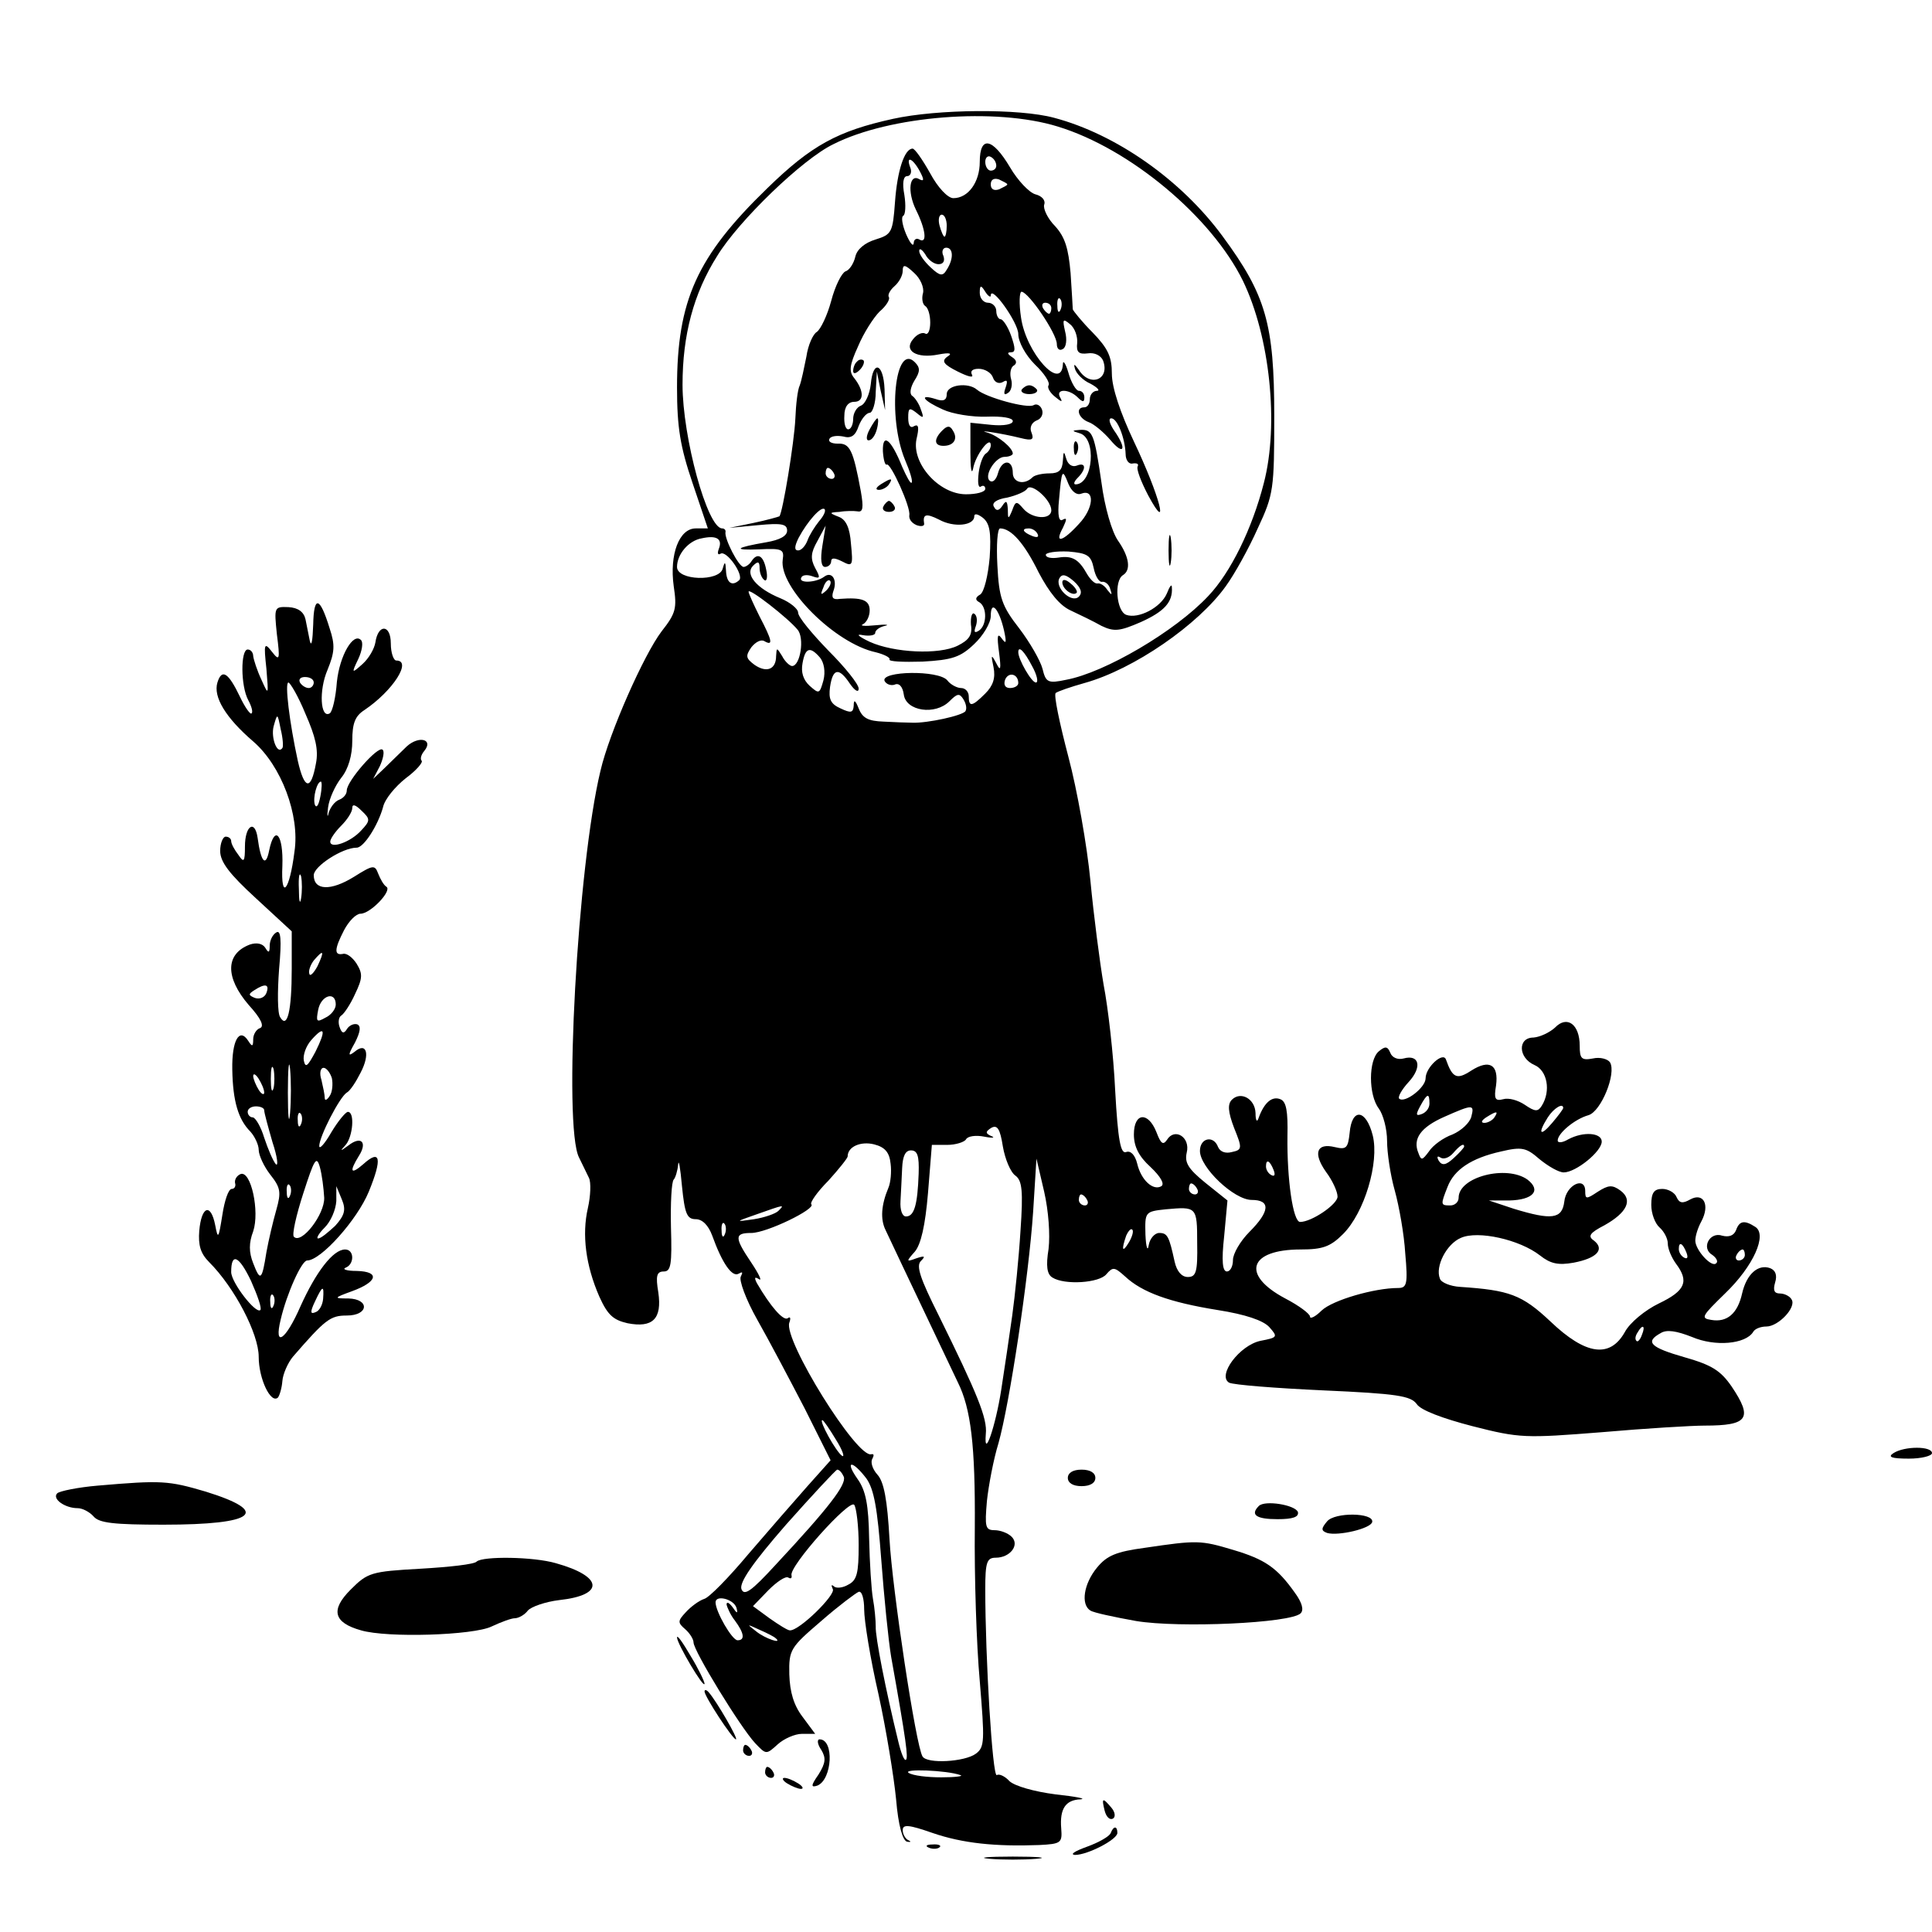 <?xml version="1.0" standalone="no"?>
<!DOCTYPE svg PUBLIC "-//W3C//DTD SVG 20010904//EN"
 "http://www.w3.org/TR/2001/REC-SVG-20010904/DTD/svg10.dtd">
<svg version="1.0" xmlns="http://www.w3.org/2000/svg"
 width="351pt" height="351pt" viewBox="0 0 351 351"
 preserveAspectRatio="xMidYMid meet">
<g transform="translate(0,351) scale(0.1,-0.1)"
fill="#000000" stroke="none">
<path d="M1622 3294 c-100 -22 -148 -48 -228 -126 -128 -124 -164 -204 -164
-362 0 -73 6 -108 28 -173 l28 -83 -22 0 c-30 0 -48 -47 -40 -105 6 -40 4 -49
-22 -82 -32 -42 -95 -184 -111 -253 -42 -174 -68 -647 -39 -703 6 -12 14 -29
18 -37 4 -8 3 -33 -2 -55 -11 -48 -4 -104 21 -161 15 -33 25 -42 51 -48 46 -9
63 8 56 56 -5 30 -3 38 10 38 13 0 15 13 13 80 -1 44 1 83 5 87 3 3 7 16 8 27
1 12 4 -6 7 -39 5 -50 9 -60 25 -60 12 0 23 -11 30 -30 18 -50 36 -76 48 -69
7 4 8 3 4 -5 -4 -6 9 -42 30 -79 21 -37 59 -109 86 -161 l47 -94 -42 -47 c-23
-26 -71 -81 -107 -123 -36 -43 -72 -80 -81 -82 -9 -3 -24 -14 -33 -24 -15 -16
-15 -19 -1 -31 8 -7 15 -18 15 -24 0 -15 85 -154 112 -183 20 -21 20 -21 41
-2 11 10 31 19 44 19 l24 0 -23 31 c-16 21 -23 45 -24 77 -1 45 2 49 58 97 32
28 63 51 68 53 6 2 10 -13 10 -32 0 -20 11 -89 26 -154 14 -64 28 -150 32
-191 4 -48 12 -75 20 -77 7 -1 8 0 2 3 -5 2 -10 11 -10 18 0 11 11 10 54 -5
55 -19 115 -25 194 -22 40 2 42 4 40 30 -3 36 8 52 35 53 12 1 -8 5 -45 9 -39
5 -74 15 -84 24 -8 9 -19 14 -23 11 -8 -4 -21 214 -21 338 0 49 3 57 19 57 26
0 44 23 29 38 -7 7 -21 12 -31 12 -17 0 -18 6 -14 53 3 28 12 76 21 105 20 71
55 301 63 421 l6 96 14 -60 c8 -35 11 -78 8 -104 -5 -31 -3 -46 7 -52 22 -14
85 -10 98 6 12 14 15 13 34 -4 31 -29 81 -47 168 -61 51 -8 83 -19 94 -31 16
-18 15 -19 -16 -25 -38 -8 -79 -63 -57 -76 8 -4 84 -10 171 -14 135 -6 159
-10 170 -25 7 -11 47 -26 101 -40 86 -22 96 -22 235 -11 80 7 164 12 187 12
79 0 88 13 49 71 -20 29 -36 39 -85 53 -63 18 -73 28 -44 44 11 7 29 4 57 -7
42 -18 97 -13 111 9 3 6 14 10 24 10 22 0 55 35 46 49 -3 6 -13 11 -21 11 -11
0 -13 6 -9 20 4 13 1 22 -9 26 -22 8 -43 -11 -51 -46 -8 -36 -27 -53 -56 -48
-20 3 -17 7 25 48 52 50 77 107 55 121 -20 13 -29 11 -35 -6 -4 -10 -13 -13
-25 -10 -23 8 -39 -23 -18 -35 7 -5 11 -12 7 -15 -8 -9 -38 24 -38 41 0 9 5
24 11 35 16 30 4 53 -20 40 -14 -8 -20 -7 -25 4 -3 8 -15 15 -26 15 -15 0 -20
-7 -20 -29 0 -16 7 -34 15 -41 8 -7 15 -20 15 -29 0 -10 7 -26 15 -37 24 -32
17 -49 -31 -72 -25 -12 -53 -35 -62 -52 -27 -48 -71 -42 -135 19 -52 49 -75
57 -164 63 -18 1 -35 8 -37 15 -9 22 12 63 38 74 31 14 107 -3 144 -32 19 -15
33 -18 61 -13 42 8 57 24 37 40 -12 8 -8 14 19 28 41 23 52 46 29 63 -15 11
-22 10 -41 -2 -21 -14 -23 -14 -23 1 0 28 -35 11 -38 -19 -4 -32 -23 -34 -92
-13 l-45 15 37 0 c43 1 59 18 33 38 -38 27 -125 5 -125 -33 0 -8 -7 -14 -15
-14 -18 0 -18 1 -5 34 12 31 43 52 97 64 38 9 46 7 70 -14 16 -13 35 -24 44
-24 22 0 69 38 69 56 0 16 -33 19 -61 4 -10 -6 -19 -7 -19 -2 0 13 31 39 56
46 23 7 51 76 39 96 -4 6 -18 10 -31 7 -21 -4 -24 0 -24 23 0 39 -23 56 -45
33 -10 -9 -27 -17 -39 -18 -29 0 -28 -37 2 -50 23 -10 30 -47 13 -74 -7 -11
-12 -11 -31 2 -12 8 -29 13 -39 10 -15 -4 -17 1 -13 25 5 38 -12 48 -45 27
-26 -17 -34 -14 -46 20 -5 15 -37 -14 -37 -34 0 -17 -38 -46 -48 -37 -3 3 5
17 17 30 25 27 20 51 -9 43 -11 -3 -21 2 -24 10 -5 12 -9 13 -21 3 -19 -16
-19 -79 0 -104 8 -11 15 -37 15 -59 0 -21 6 -62 14 -90 8 -29 17 -80 19 -114
5 -56 3 -63 -13 -63 -43 0 -119 -22 -139 -41 -11 -11 -21 -16 -21 -11 0 5 -20
20 -45 33 -81 43 -66 89 28 89 40 0 54 5 77 28 39 39 66 130 54 179 -12 48
-38 51 -42 5 -3 -28 -6 -31 -27 -26 -33 8 -40 -11 -16 -45 12 -16 21 -36 21
-45 0 -14 -47 -46 -68 -46 -13 0 -24 78 -23 156 1 45 -2 63 -13 67 -15 6 -29
-6 -39 -33 -3 -10 -6 -7 -6 8 -1 26 -27 40 -43 24 -8 -8 -7 -22 4 -51 15 -37
15 -40 -4 -44 -11 -3 -21 0 -25 9 -8 22 -33 17 -33 -7 0 -30 62 -89 94 -89 35
0 33 -21 -4 -58 -17 -17 -30 -40 -30 -51 0 -12 -5 -21 -11 -21 -8 0 -10 19 -5
64 l6 65 -40 32 c-32 26 -38 37 -34 55 7 28 -22 46 -36 23 -7 -10 -11 -7 -19
14 -15 38 -41 36 -41 -4 0 -22 9 -40 30 -59 19 -18 26 -31 20 -35 -15 -9 -37
11 -44 41 -4 16 -12 24 -20 21 -10 -4 -15 21 -20 112 -3 65 -13 151 -21 192
-7 41 -18 126 -24 189 -6 63 -24 165 -40 225 -16 61 -27 113 -23 116 4 3 27
11 52 18 90 25 207 106 257 176 16 22 42 69 58 105 29 62 30 71 30 205 0 166
-15 219 -94 326 -75 102 -193 185 -306 215 -63 17 -211 16 -293 -2z m300 -14
c131 -40 279 -164 336 -280 49 -101 66 -261 38 -368 -21 -82 -60 -162 -101
-205 -60 -64 -188 -139 -258 -152 -33 -7 -37 -5 -43 20 -4 15 -23 48 -42 73
-32 41 -37 56 -40 115 -2 37 0 67 5 67 20 0 44 -27 70 -80 19 -36 38 -60 58
-69 17 -8 42 -20 56 -28 23 -11 33 -10 72 7 42 19 58 36 56 63 0 7 -4 2 -9
-11 -11 -26 -52 -47 -74 -39 -18 7 -22 62 -6 72 15 9 12 33 -9 63 -11 16 -24
60 -30 106 -13 89 -16 96 -39 95 -15 -1 -15 -2 -1 -6 32 -8 25 -93 -7 -93 -4
0 -3 5 4 12 16 16 15 29 -2 22 -8 -3 -16 2 -19 13 -4 14 -5 14 -6 -4 -1 -17
-7 -23 -24 -23 -13 0 -27 -3 -31 -7 -15 -15 -36 -10 -36 8 0 25 -20 25 -27 -1
-3 -11 -9 -17 -14 -14 -13 8 9 44 26 44 8 0 15 3 15 6 0 10 -26 32 -46 38 -23
6 25 -1 61 -10 20 -5 24 -3 19 10 -4 9 0 18 9 22 9 3 13 12 10 20 -3 8 -10 11
-15 8 -11 -7 -87 14 -103 28 -16 14 -55 9 -55 -8 0 -11 -6 -14 -20 -9 -32 10
-23 -3 13 -19 17 -8 53 -14 80 -13 27 1 47 -2 47 -8 0 -6 -16 -9 -38 -7 l-39
4 0 -54 c0 -29 2 -42 5 -29 4 24 32 61 32 42 0 -5 -4 -12 -9 -15 -5 -3 -11
-19 -13 -35 -2 -17 -1 -28 4 -25 4 3 8 1 8 -4 0 -6 -16 -10 -35 -10 -49 0 -99
56 -90 100 5 21 4 28 -4 24 -7 -5 -11 1 -11 15 0 18 2 19 15 9 13 -11 14 -10
8 6 -3 10 -11 22 -16 25 -5 4 -3 15 4 27 11 17 11 24 1 34 -36 36 -50 -99 -18
-177 9 -21 15 -40 12 -42 -2 -2 -9 11 -17 29 -20 50 -36 63 -35 28 1 -15 4
-26 7 -24 7 4 44 -78 41 -92 -1 -7 4 -14 13 -18 8 -3 14 -2 14 2 -3 18 3 20
27 8 27 -15 64 -11 64 6 0 6 7 4 16 -3 12 -10 15 -26 12 -72 -3 -33 -10 -62
-17 -67 -9 -5 -10 -10 -2 -14 15 -9 14 -43 -1 -52 -8 -5 -9 -2 -5 9 3 9 2 19
-3 22 -4 3 -7 -6 -6 -20 3 -19 -4 -28 -24 -38 -34 -17 -116 -13 -160 7 -21 10
-26 15 -12 12 12 -2 22 0 22 4 0 5 8 11 18 13 9 2 1 3 -18 1 -19 -2 -29 -1
-22 2 6 3 12 14 12 25 0 19 -14 24 -54 21 -13 -2 -16 2 -12 14 8 21 -3 37 -17
26 -15 -11 -48 -12 -41 -1 2 5 12 5 20 2 14 -5 15 -3 5 15 -9 17 -8 28 4 49
l15 28 -6 -37 c-4 -25 -2 -38 5 -38 6 0 11 5 11 10 0 7 6 7 20 0 19 -10 20 -8
16 32 -2 29 -9 44 -22 49 -18 7 -18 8 1 9 11 2 26 2 33 1 10 -2 11 7 6 36 -14
76 -20 88 -42 87 -12 0 -18 4 -15 9 3 5 14 6 25 4 14 -4 22 1 28 19 5 13 14
24 20 24 5 0 11 17 11 38 l2 37 7 -35 8 -35 -1 38 c-2 47 -21 54 -25 9 -2 -18
-10 -36 -18 -39 -8 -3 -14 -14 -14 -24 0 -10 -4 -19 -9 -19 -5 0 -8 11 -7 25
0 16 7 25 18 25 18 0 18 20 0 43 -10 12 -9 23 7 58 10 24 28 52 39 63 12 10
19 22 17 26 -3 4 2 13 10 20 8 7 15 19 15 28 0 12 4 12 21 -4 11 -10 18 -26
16 -36 -3 -10 -1 -21 4 -24 5 -3 9 -16 9 -30 0 -14 -4 -23 -9 -20 -5 3 -15 -1
-22 -10 -18 -21 6 -36 46 -28 21 4 26 2 16 -4 -11 -8 -7 -14 19 -27 18 -9 29
-12 26 -6 -4 7 1 11 12 11 11 0 23 -7 26 -16 3 -9 11 -12 18 -8 8 5 9 2 5 -10
-4 -11 -3 -15 4 -10 6 3 9 15 6 25 -3 10 -1 22 5 25 6 4 5 10 -3 15 -9 6 -10
9 -2 9 8 0 8 7 0 30 -6 17 -15 30 -19 30 -4 0 -8 7 -8 15 0 8 -7 15 -15 15 -8
0 -15 8 -15 18 0 14 2 15 10 2 5 -8 10 -11 10 -7 0 21 50 -49 50 -70 0 -14 13
-38 30 -55 17 -16 28 -33 25 -38 -3 -4 3 -14 12 -21 12 -10 14 -10 9 -1 -9 16
16 16 32 0 9 -9 12 -9 12 0 0 7 -4 12 -10 12 -5 0 -14 15 -19 33 -5 17 -10 24
-10 15 -3 -50 -67 21 -76 85 -4 26 -3 47 1 47 13 -1 64 -76 64 -95 0 -9 5 -13
11 -9 6 3 8 17 4 32 -5 22 -4 24 9 13 9 -7 14 -23 13 -34 -2 -17 3 -21 19 -19
13 2 24 -4 28 -13 13 -35 -24 -49 -44 -17 -8 11 -10 12 -7 2 2 -8 14 -21 28
-27 13 -7 18 -13 12 -13 -7 0 -13 -7 -13 -15 0 -8 -4 -15 -10 -15 -17 0 -11
-20 8 -27 9 -3 27 -18 39 -32 25 -30 31 -17 7 17 -8 12 -11 22 -5 22 11 0 25
-36 26 -65 0 -11 6 -19 13 -17 8 1 11 -1 9 -5 -3 -5 6 -28 19 -53 40 -74 21
-1 -26 98 -25 53 -40 98 -40 123 0 31 -7 46 -35 75 -19 19 -35 39 -36 42 0 4
-2 34 -4 66 -4 45 -10 65 -28 85 -14 14 -22 32 -20 39 3 8 -4 16 -16 19 -11 3
-32 25 -46 49 -32 54 -55 58 -55 10 0 -37 -21 -66 -48 -66 -10 0 -28 19 -42
45 -14 25 -28 45 -32 45 -15 0 -28 -41 -32 -97 -4 -55 -6 -59 -35 -68 -20 -6
-34 -18 -37 -31 -3 -13 -11 -25 -18 -27 -7 -3 -19 -27 -26 -54 -7 -26 -19 -51
-26 -56 -7 -4 -16 -24 -19 -45 -4 -20 -9 -44 -12 -52 -4 -8 -7 -35 -8 -60 -2
-44 -23 -171 -29 -178 -2 -1 -23 -7 -47 -12 l-44 -9 53 5 c42 4 52 2 52 -10 0
-10 -14 -17 -37 -21 -58 -10 -63 -15 -13 -13 41 2 45 0 42 -19 -7 -50 95 -152
169 -168 16 -4 27 -10 25 -13 -2 -4 25 -5 60 -4 54 3 69 8 94 32 16 15 30 38
30 51 0 30 15 13 24 -26 5 -23 4 -26 -4 -15 -8 11 -9 5 -5 -25 4 -31 3 -36 -5
-20 -9 17 -10 16 -5 -7 4 -20 -1 -34 -15 -48 -24 -24 -30 -25 -30 -5 0 8 -6
15 -14 15 -7 0 -19 6 -25 14 -16 19 -121 17 -114 -1 3 -6 11 -9 18 -7 8 4 15
-3 17 -18 4 -30 57 -38 83 -12 14 14 18 15 25 4 5 -8 7 -17 4 -22 -5 -8 -69
-22 -96 -21 -10 0 -34 1 -53 2 -27 1 -38 6 -45 24 -6 15 -9 17 -9 5 -1 -13 -5
-14 -24 -5 -18 8 -22 17 -19 39 5 34 16 36 36 6 9 -13 16 -17 16 -9 0 8 -25
39 -55 69 -30 31 -55 61 -55 69 0 7 -15 19 -32 26 -44 18 -65 44 -50 59 9 9
12 8 12 -4 0 -9 4 -19 9 -22 4 -3 6 6 3 19 -5 26 -16 32 -27 15 -3 -5 -10 -10
-14 -10 -9 0 -35 51 -33 63 1 4 -2 7 -6 7 -27 0 -72 166 -72 261 0 90 20 166
63 234 39 64 155 176 211 203 103 52 295 67 408 32z m-112 -71 c0 -5 -4 -9
-10 -9 -5 0 -10 7 -10 16 0 8 5 12 10 9 6 -3 10 -10 10 -16z m-139 -10 c8 -15
8 -19 0 -15 -19 12 -23 -22 -7 -55 18 -36 21 -63 6 -54 -5 3 -10 0 -10 -7 -1
-7 -7 1 -14 17 -7 17 -9 31 -5 33 4 2 5 19 2 38 -4 21 -2 34 5 34 6 0 9 7 6
15 -9 23 4 18 17 -6z m159 -24 c0 -2 -7 -5 -15 -9 -9 -3 -15 0 -15 9 0 9 6 12
15 9 8 -4 15 -7 15 -9z m-110 -75 c0 -11 -2 -20 -4 -20 -2 0 -6 9 -9 20 -3 11
-1 20 4 20 5 0 9 -9 9 -20z m-15 -70 c9 0 12 6 9 15 -4 8 -1 15 5 15 13 0 14
-20 1 -40 -7 -12 -12 -12 -29 4 -12 11 -21 24 -21 30 0 6 5 3 11 -6 5 -10 16
-18 24 -18z m222 -82 c-3 -8 -6 -5 -6 6 -1 11 2 17 5 13 3 -3 4 -12 1 -19z
m-17 2 c0 -5 -2 -10 -4 -10 -3 0 -8 5 -11 10 -3 6 -1 10 4 10 6 0 11 -4 11
-10z m-395 -300 c3 -5 1 -10 -4 -10 -6 0 -11 5 -11 10 0 6 2 10 4 10 3 0 8 -4
11 -10z m449 -37 c26 10 23 -27 -4 -55 -30 -33 -45 -36 -29 -7 7 15 8 19 0 15
-7 -5 -10 7 -7 36 5 56 6 57 17 29 6 -14 15 -21 23 -18z m-54 -30 c0 -18 -35
-16 -51 3 -12 14 -14 14 -20 -3 -7 -17 -8 -17 -8 2 -1 15 -3 17 -10 6 -6 -9
-11 -10 -15 -2 -5 7 4 14 24 17 17 4 33 11 36 16 7 12 44 -20 44 -39z m-422
-20 c-8 -10 -18 -26 -21 -35 -4 -10 -11 -18 -17 -18 -7 0 -7 7 1 23 16 30 41
58 47 52 3 -3 -2 -13 -10 -22z m397 -23 c3 -6 -1 -7 -9 -4 -18 7 -21 14 -7 14
6 0 13 -4 16 -10z m-579 -27 c-3 -8 -2 -12 3 -9 11 7 43 -39 34 -48 -13 -12
-23 -5 -24 17 -1 17 -2 18 -6 4 -6 -24 -83 -22 -83 3 0 23 21 48 45 52 27 6
38 -1 31 -19z m681 -35 c3 -15 10 -26 15 -25 6 1 13 -5 15 -13 4 -12 3 -12 -5
-2 -5 8 -13 13 -18 12 -5 -1 -13 7 -19 17 -15 27 -27 34 -52 30 -13 -2 -23 0
-23 5 0 4 18 7 41 6 35 -3 41 -7 46 -30z m-27 -52 c-13 -13 -45 17 -35 34 5 8
12 6 26 -6 13 -12 16 -21 9 -28z m-459 11 c-10 -9 -11 -8 -5 6 3 10 9 15 12
12 3 -3 0 -11 -7 -18z m-52 -71 c13 -15 5 -66 -10 -66 -4 0 -13 8 -18 18 -10
16 -10 16 -11 0 0 -24 -17 -31 -39 -16 -16 12 -17 16 -6 32 8 10 18 15 24 11
16 -9 14 1 -9 45 -11 22 -20 42 -20 45 0 8 72 -48 89 -69z m41 -51 c7 -9 10
-25 6 -41 -7 -25 -8 -25 -25 -10 -12 11 -16 25 -13 41 5 29 14 31 32 10z m385
-15 c9 -16 12 -30 7 -30 -8 0 -32 42 -32 55 0 13 11 2 25 -25z m-25 -31 c0 -5
-7 -9 -15 -9 -9 0 -12 6 -9 15 6 15 24 11 24 -6z m747 -764 c0 -8 -6 -16 -14
-19 -11 -4 -11 -1 -3 14 13 24 17 25 17 5z m76 -24 c-3 -11 -18 -25 -34 -32
-17 -6 -36 -20 -43 -31 -12 -16 -14 -17 -19 -3 -11 26 4 47 47 66 52 23 55 23
49 0z m167 16 c0 -2 -9 -14 -20 -27 -22 -26 -27 -20 -8 10 11 17 28 27 28 17z
m-125 -17 c-3 -5 -12 -10 -18 -10 -7 0 -6 4 3 10 19 12 23 12 15 0z m-870
-106 c12 -9 14 -28 9 -100 -3 -49 -10 -118 -15 -154 -5 -36 -14 -96 -20 -135
-10 -65 -32 -130 -28 -80 3 28 -15 72 -86 216 -33 66 -41 89 -32 98 9 9 7 10
-8 5 -19 -7 -19 -6 -3 12 11 13 19 47 24 107 l7 87 28 0 c15 0 31 5 34 10 3 6
18 8 33 5 15 -3 21 -2 13 1 -11 5 -11 8 0 15 11 6 16 -2 21 -34 4 -23 14 -47
23 -53z m-227 22 c2 -15 0 -35 -4 -44 -13 -31 -15 -57 -5 -77 21 -45 124 -261
131 -276 24 -48 32 -115 31 -264 -1 -88 3 -213 9 -279 9 -109 9 -120 -7 -132
-20 -15 -89 -19 -97 -5 -12 19 -55 304 -60 395 -4 71 -10 104 -22 117 -9 10
-13 23 -9 29 3 6 3 9 -2 8 -26 -8 -160 208 -149 239 3 8 2 12 -3 8 -8 -5 -31
21 -56 64 -5 10 -4 12 4 7 6 -4 0 9 -14 30 -31 46 -31 54 0 54 28 0 118 44
109 52 -3 3 11 23 31 43 19 21 35 41 35 44 0 18 24 28 48 22 20 -5 28 -15 30
-35z m1042 31 c0 -2 -9 -12 -19 -21 -14 -13 -21 -14 -27 -5 -4 7 -3 10 3 6 6
-4 16 0 23 8 12 14 20 19 20 12z m-991 -49 c-2 -57 -8 -78 -23 -78 -7 0 -11
12 -10 28 1 15 2 42 3 60 1 22 6 32 16 32 12 0 15 -10 14 -42z m645 6 c3 -8 2
-12 -4 -9 -6 3 -10 10 -10 16 0 14 7 11 14 -7z m-139 -34 c3 -5 1 -10 -4 -10
-6 0 -11 5 -11 10 0 6 2 10 4 10 3 0 8 -4 11 -10z m-200 -20 c3 -5 1 -10 -4
-10 -6 0 -11 5 -11 10 0 6 2 10 4 10 3 0 8 -4 11 -10z m-561 -20 c-5 -5 -25
-12 -44 -15 -35 -5 -35 -5 5 9 51 18 51 18 39 6z m761 -58 c1 -53 -2 -62 -17
-62 -11 0 -20 10 -24 28 -10 46 -13 52 -28 52 -8 0 -17 -10 -19 -22 -2 -13 -5
-4 -6 19 -1 41 -1 42 37 46 56 5 57 5 57 -61z m-858 16 c-3 -8 -6 -5 -6 6 -1
11 2 17 5 13 3 -3 4 -12 1 -19z m734 -15 c-12 -20 -14 -14 -5 12 4 9 9 14 11
11 3 -2 0 -13 -6 -23z m1013 -19 c3 -8 2 -12 -4 -9 -6 3 -10 10 -10 16 0 14 7
11 14 -7z m106 -4 c0 -5 -5 -10 -11 -10 -5 0 -7 5 -4 10 3 6 8 10 11 10 2 0 4
-4 4 -10z m-187 -145 c-3 -9 -8 -14 -10 -11 -3 3 -2 9 2 15 9 16 15 13 8 -4z
m-1464 -191 c12 -19 16 -32 11 -29 -11 7 -43 65 -36 65 2 0 13 -16 25 -36z
m55 -70 c14 -20 20 -54 27 -147 5 -67 13 -147 18 -177 28 -156 31 -183 27
-187 -3 -3 -9 12 -14 33 -23 94 -42 191 -41 209 0 11 -2 34 -5 50 -3 17 -6 66
-7 110 -1 61 -6 87 -21 108 -24 34 -10 35 16 1z m-41 3 c5 -14 -27 -56 -124
-160 -44 -48 -57 -57 -62 -44 -4 12 20 47 81 117 48 54 90 99 93 100 4 0 9 -6
12 -13z m27 -124 c0 -51 -3 -64 -19 -72 -10 -6 -22 -7 -26 -3 -5 4 -5 2 -2 -5
6 -10 -61 -76 -78 -75 -4 0 -20 10 -37 22 l-30 22 28 29 c15 15 31 26 36 23 5
-3 7 -1 6 4 -5 16 106 140 114 128 4 -6 8 -39 8 -73z m-222 -114 c3 -11 1 -11
-7 1 -6 8 -11 11 -11 5 1 -5 7 -19 15 -29 17 -23 19 -36 5 -36 -10 0 -40 52
-40 69 0 14 33 6 38 -10z m71 -55 c14 -12 -19 -1 -35 12 -18 14 -18 14 6 3 14
-6 27 -13 29 -15z m336 -249 c6 -2 -10 -4 -35 -4 -25 0 -51 3 -59 8 -13 8 69
5 94 -4z"/>
<path d="M1557 2853 c-4 -3 -7 -11 -7 -17 0 -6 5 -5 12 2 6 6 9 14 7 17 -3 3
-9 2 -12 -2z"/>
<path d="M1856 2802 c-2 -4 4 -8 14 -8 10 0 16 4 14 8 -3 4 -9 8 -14 8 -5 0
-11 -4 -14 -8z"/>
<path d="M1580 2730 c-6 -11 -7 -20 -2 -20 6 0 12 9 15 20 3 11 3 20 1 20 -2
0 -8 -9 -14 -20z"/>
<path d="M1712 2728 c-16 -16 -15 -28 2 -28 19 0 27 13 17 28 -5 9 -10 9 -19
0z"/>
<path d="M1951 2694 c0 -11 3 -14 6 -6 3 7 2 16 -1 19 -3 4 -6 -2 -5 -13z"/>
<path d="M1600 2630 c-9 -6 -10 -10 -3 -10 6 0 15 5 18 10 8 12 4 12 -15 0z"/>
<path d="M1605 2590 c-3 -5 1 -10 10 -10 9 0 13 5 10 10 -3 6 -8 10 -10 10 -2
0 -7 -4 -10 -10z"/>
<path d="M2123 2510 c0 -25 2 -35 4 -22 2 12 2 32 0 45 -2 12 -4 2 -4 -23z"/>
<path d="M1930 2452 c0 -12 19 -26 26 -19 2 2 -2 10 -11 17 -9 8 -15 8 -15 2z"/>
<path d="M569 2375 c-1 -28 -3 -41 -6 -30 -2 11 -6 29 -8 40 -3 13 -13 21 -31
22 -26 1 -26 0 -21 -49 6 -47 5 -50 -9 -32 -14 18 -15 15 -10 -31 4 -49 4 -49
-9 -20 -8 17 -14 36 -15 43 0 6 -4 12 -10 12 -13 0 -13 -66 1 -92 6 -11 9 -22
6 -24 -2 -3 -12 11 -21 30 -21 44 -33 52 -41 26 -8 -26 15 -64 65 -107 51 -44
85 -134 75 -200 -9 -72 -25 -90 -22 -26 2 57 -14 76 -24 28 -6 -31 -15 -22
-21 23 -5 34 -23 22 -23 -16 0 -28 -2 -30 -12 -15 -7 9 -13 20 -13 25 0 4 -4
8 -10 8 -5 0 -10 -12 -10 -26 0 -20 17 -42 65 -86 l65 -60 0 -68 c0 -77 -8
-110 -21 -88 -5 7 -5 46 -2 87 5 55 3 72 -5 67 -7 -4 -12 -15 -12 -24 0 -13
-2 -14 -8 -4 -5 8 -16 10 -28 6 -45 -17 -45 -60 -2 -110 22 -24 29 -39 20 -42
-6 -2 -12 -11 -12 -20 0 -14 -2 -14 -9 -3 -16 25 -30 1 -29 -52 1 -58 11 -91
33 -113 8 -9 15 -24 15 -33 0 -10 10 -31 21 -45 19 -24 20 -32 11 -64 -6 -21
-14 -55 -18 -77 -8 -51 -11 -54 -24 -20 -8 20 -8 37 0 58 12 36 -4 111 -23
104 -7 -3 -11 -10 -10 -16 2 -6 -1 -11 -6 -11 -6 0 -13 -21 -17 -47 -7 -44 -8
-45 -13 -19 -8 41 -25 35 -29 -10 -2 -26 2 -41 18 -57 46 -46 90 -130 90 -172
0 -40 22 -86 35 -74 3 4 7 17 8 30 1 13 10 33 19 44 59 68 68 75 98 75 40 0
42 30 3 31 -27 0 -27 1 6 13 47 17 52 36 9 37 -18 0 -27 3 -20 6 16 6 16 33
-1 33 -22 0 -53 -41 -81 -103 -27 -62 -49 -77 -36 -24 11 47 38 107 48 107 25
0 91 74 112 125 25 61 21 78 -10 50 -23 -20 -26 -14 -8 15 16 25 4 37 -19 19
-15 -11 -16 -11 -5 1 13 15 17 60 4 60 -4 0 -18 -17 -30 -37 -12 -21 -22 -32
-22 -25 0 17 37 89 50 97 6 3 17 20 25 36 18 34 11 57 -11 38 -12 -9 -12 -6 1
17 10 20 11 30 4 33 -6 2 -15 -2 -19 -9 -5 -8 -9 -8 -13 4 -3 8 -2 18 3 21 5
3 17 21 25 39 14 29 14 37 3 55 -7 11 -18 20 -25 18 -16 -3 -16 8 2 43 9 17
22 30 30 30 18 0 58 42 47 49 -5 3 -11 14 -15 24 -6 16 -9 16 -44 -6 -42 -26
-73 -25 -73 3 0 16 52 50 78 50 13 0 39 41 48 74 3 14 22 37 41 52 19 14 32
29 29 32 -3 3 -1 11 5 18 17 21 -10 28 -32 8 -11 -11 -29 -28 -40 -39 l-21
-20 12 23 c6 13 9 27 5 30 -8 8 -65 -57 -65 -74 0 -7 -6 -14 -14 -17 -8 -3
-16 -14 -19 -24 -2 -10 -3 -5 -1 10 2 16 13 40 24 54 13 16 20 41 20 67 0 32
5 45 22 56 52 35 87 90 58 90 -5 0 -10 14 -10 31 0 35 -23 36 -28 2 -2 -12
-12 -29 -23 -39 -20 -18 -21 -18 -8 9 7 15 9 30 5 34 -14 15 -39 -28 -44 -76
-2 -28 -8 -54 -13 -57 -17 -10 -20 42 -4 79 13 32 14 45 4 75 -18 59 -29 61
-30 7z m1 -105 c0 -5 -4 -10 -9 -10 -6 0 -13 5 -16 10 -3 6 1 10 9 10 9 0 16
-4 16 -10z m-15 -57 c18 -41 24 -65 19 -90 -9 -50 -21 -48 -33 5 -15 69 -24
142 -17 142 3 0 18 -25 31 -57z m-42 -62 c-9 -13 -21 18 -16 39 7 25 7 25 13
-5 4 -16 5 -32 3 -34z m69 -88 c-3 -16 -7 -22 -10 -15 -4 13 4 42 11 42 2 0 2
-12 -1 -27z m74 -62 c-19 -21 -56 -34 -56 -20 0 5 9 18 20 29 11 11 20 25 20
32 0 8 6 6 17 -5 16 -15 16 -18 -1 -36z m-109 -123 c-2 -13 -4 -5 -4 17 -1 22
1 32 4 23 2 -10 2 -28 0 -40z m30 -123 c-7 -13 -14 -20 -15 -14 -2 5 2 16 8
24 18 21 20 18 7 -10z m-93 -49 c-3 -8 -12 -12 -21 -9 -12 5 -12 7 -1 14 20
13 28 11 22 -5z m126 -21 c0 -8 -8 -19 -19 -24 -16 -9 -17 -7 -13 14 5 27 32
35 32 10z m-37 -86 c-14 -26 -18 -30 -21 -16 -2 10 4 27 14 38 24 27 27 18 7
-22z m-46 -111 c-2 -24 -4 -7 -4 37 0 44 2 63 4 43 2 -21 2 -57 0 -80z m-30
45 c-3 -10 -5 -2 -5 17 0 19 2 27 5 18 2 -10 2 -26 0 -35z m106 18 c2 -10 1
-25 -4 -32 -5 -8 -9 -9 -9 -4 0 6 -3 20 -6 33 -4 12 -2 22 4 22 5 0 12 -9 15
-19z m-123 -26 c0 -5 -5 -3 -10 5 -5 8 -10 20 -10 25 0 6 5 3 10 -5 5 -8 10
-19 10 -25z m0 -32 c0 -5 7 -30 15 -58 9 -27 11 -45 6 -40 -5 6 -14 27 -21 48
-6 20 -16 37 -21 37 -5 0 -9 5 -9 10 0 6 7 10 15 10 8 0 15 -3 15 -7z m67 -25
c-3 -8 -6 -5 -6 6 -1 11 2 17 5 13 3 -3 4 -12 1 -19z m42 -134 c1 -30 -41 -85
-55 -71 -4 3 4 39 17 79 20 62 24 69 30 48 4 -14 7 -39 8 -56z m-62 4 c-3 -8
-6 -5 -6 6 -1 11 2 17 5 13 3 -3 4 -12 1 -19z m82 -55 c-13 -12 -26 -23 -31
-23 -4 0 1 9 12 20 11 11 20 32 21 48 l0 27 10 -24 c8 -19 5 -29 -12 -48z
m-136 -153 c-8 -8 -53 50 -53 69 0 36 14 30 36 -16 12 -27 20 -50 17 -53z
m114 20 c-1 -11 -7 -22 -14 -24 -9 -4 -10 0 -1 19 14 30 17 31 15 5z m-90 -12
c-3 -8 -6 -5 -6 6 -1 11 2 17 5 13 3 -3 4 -12 1 -19z"/>
<path d="M3440 870 c-11 -7 -4 -10 28 -10 23 0 42 5 42 10 0 13 -50 13 -70 0z"/>
<path d="M1940 825 c0 -9 9 -15 25 -15 16 0 25 6 25 15 0 9 -9 15 -25 15 -16
0 -25 -6 -25 -15z"/>
<path d="M178 811 c-36 -3 -70 -10 -74 -14 -10 -10 14 -27 37 -27 9 0 22 -7
29 -15 10 -12 37 -15 127 -15 167 0 196 23 77 60 -68 20 -80 21 -196 11z"/>
<path d="M2287 774 c-16 -16 -5 -24 34 -24 28 0 39 4 37 13 -5 13 -60 22 -71
11z"/>
<path d="M2411 746 c-11 -13 -11 -17 0 -21 20 -6 80 8 82 20 3 17 -68 18 -82
1z"/>
<path d="M2080 698 c-52 -7 -69 -14 -87 -36 -24 -29 -30 -67 -12 -78 6 -4 44
-12 83 -19 78 -13 281 -4 299 14 6 6 3 19 -11 38 -32 45 -54 60 -111 77 -60
18 -66 18 -161 4z"/>
<path d="M866 673 c-4 -5 -50 -10 -102 -13 -90 -5 -96 -7 -127 -38 -37 -37
-31 -60 19 -74 48 -14 204 -9 237 7 17 8 36 15 42 15 7 0 18 6 24 14 6 7 32
16 57 19 83 9 80 43 -6 67 -41 12 -133 13 -144 3z"/>
<path d="M1230 535 c0 -11 49 -94 50 -84 0 4 -11 27 -25 50 -14 24 -25 40 -25
34z"/>
<path d="M1280 437 c0 -9 51 -87 57 -87 5 0 -35 69 -49 85 -4 5 -8 6 -8 2z"/>
<path d="M1492 331 c9 -15 8 -24 -5 -45 -14 -20 -14 -24 -2 -20 27 11 31 84 4
84 -5 0 -4 -9 3 -19z"/>
<path d="M1350 330 c0 -5 5 -10 11 -10 5 0 7 5 4 10 -3 6 -8 10 -11 10 -2 0
-4 -4 -4 -10z"/>
<path d="M1390 290 c0 -5 5 -10 11 -10 5 0 7 5 4 10 -3 6 -8 10 -11 10 -2 0
-4 -4 -4 -10z"/>
<path d="M1430 270 c8 -5 20 -10 25 -10 6 0 3 5 -5 10 -8 5 -19 10 -25 10 -5
0 -3 -5 5 -10z"/>
<path d="M2007 220 c3 -11 9 -17 15 -14 5 3 4 12 -3 20 -16 19 -18 18 -12 -6z"/>
<path d="M2018 180 c-2 -6 -21 -17 -43 -25 -22 -8 -32 -14 -22 -15 23 0 77 28
77 40 0 13 -7 13 -12 0z"/>
<path d="M1688 153 c7 -3 16 -2 19 1 4 3 -2 6 -13 5 -11 0 -14 -3 -6 -6z"/>
<path d="M1798 133 c23 -2 61 -2 85 0 23 2 4 4 -43 4 -47 0 -66 -2 -42 -4z"/>
</g>
</svg>
